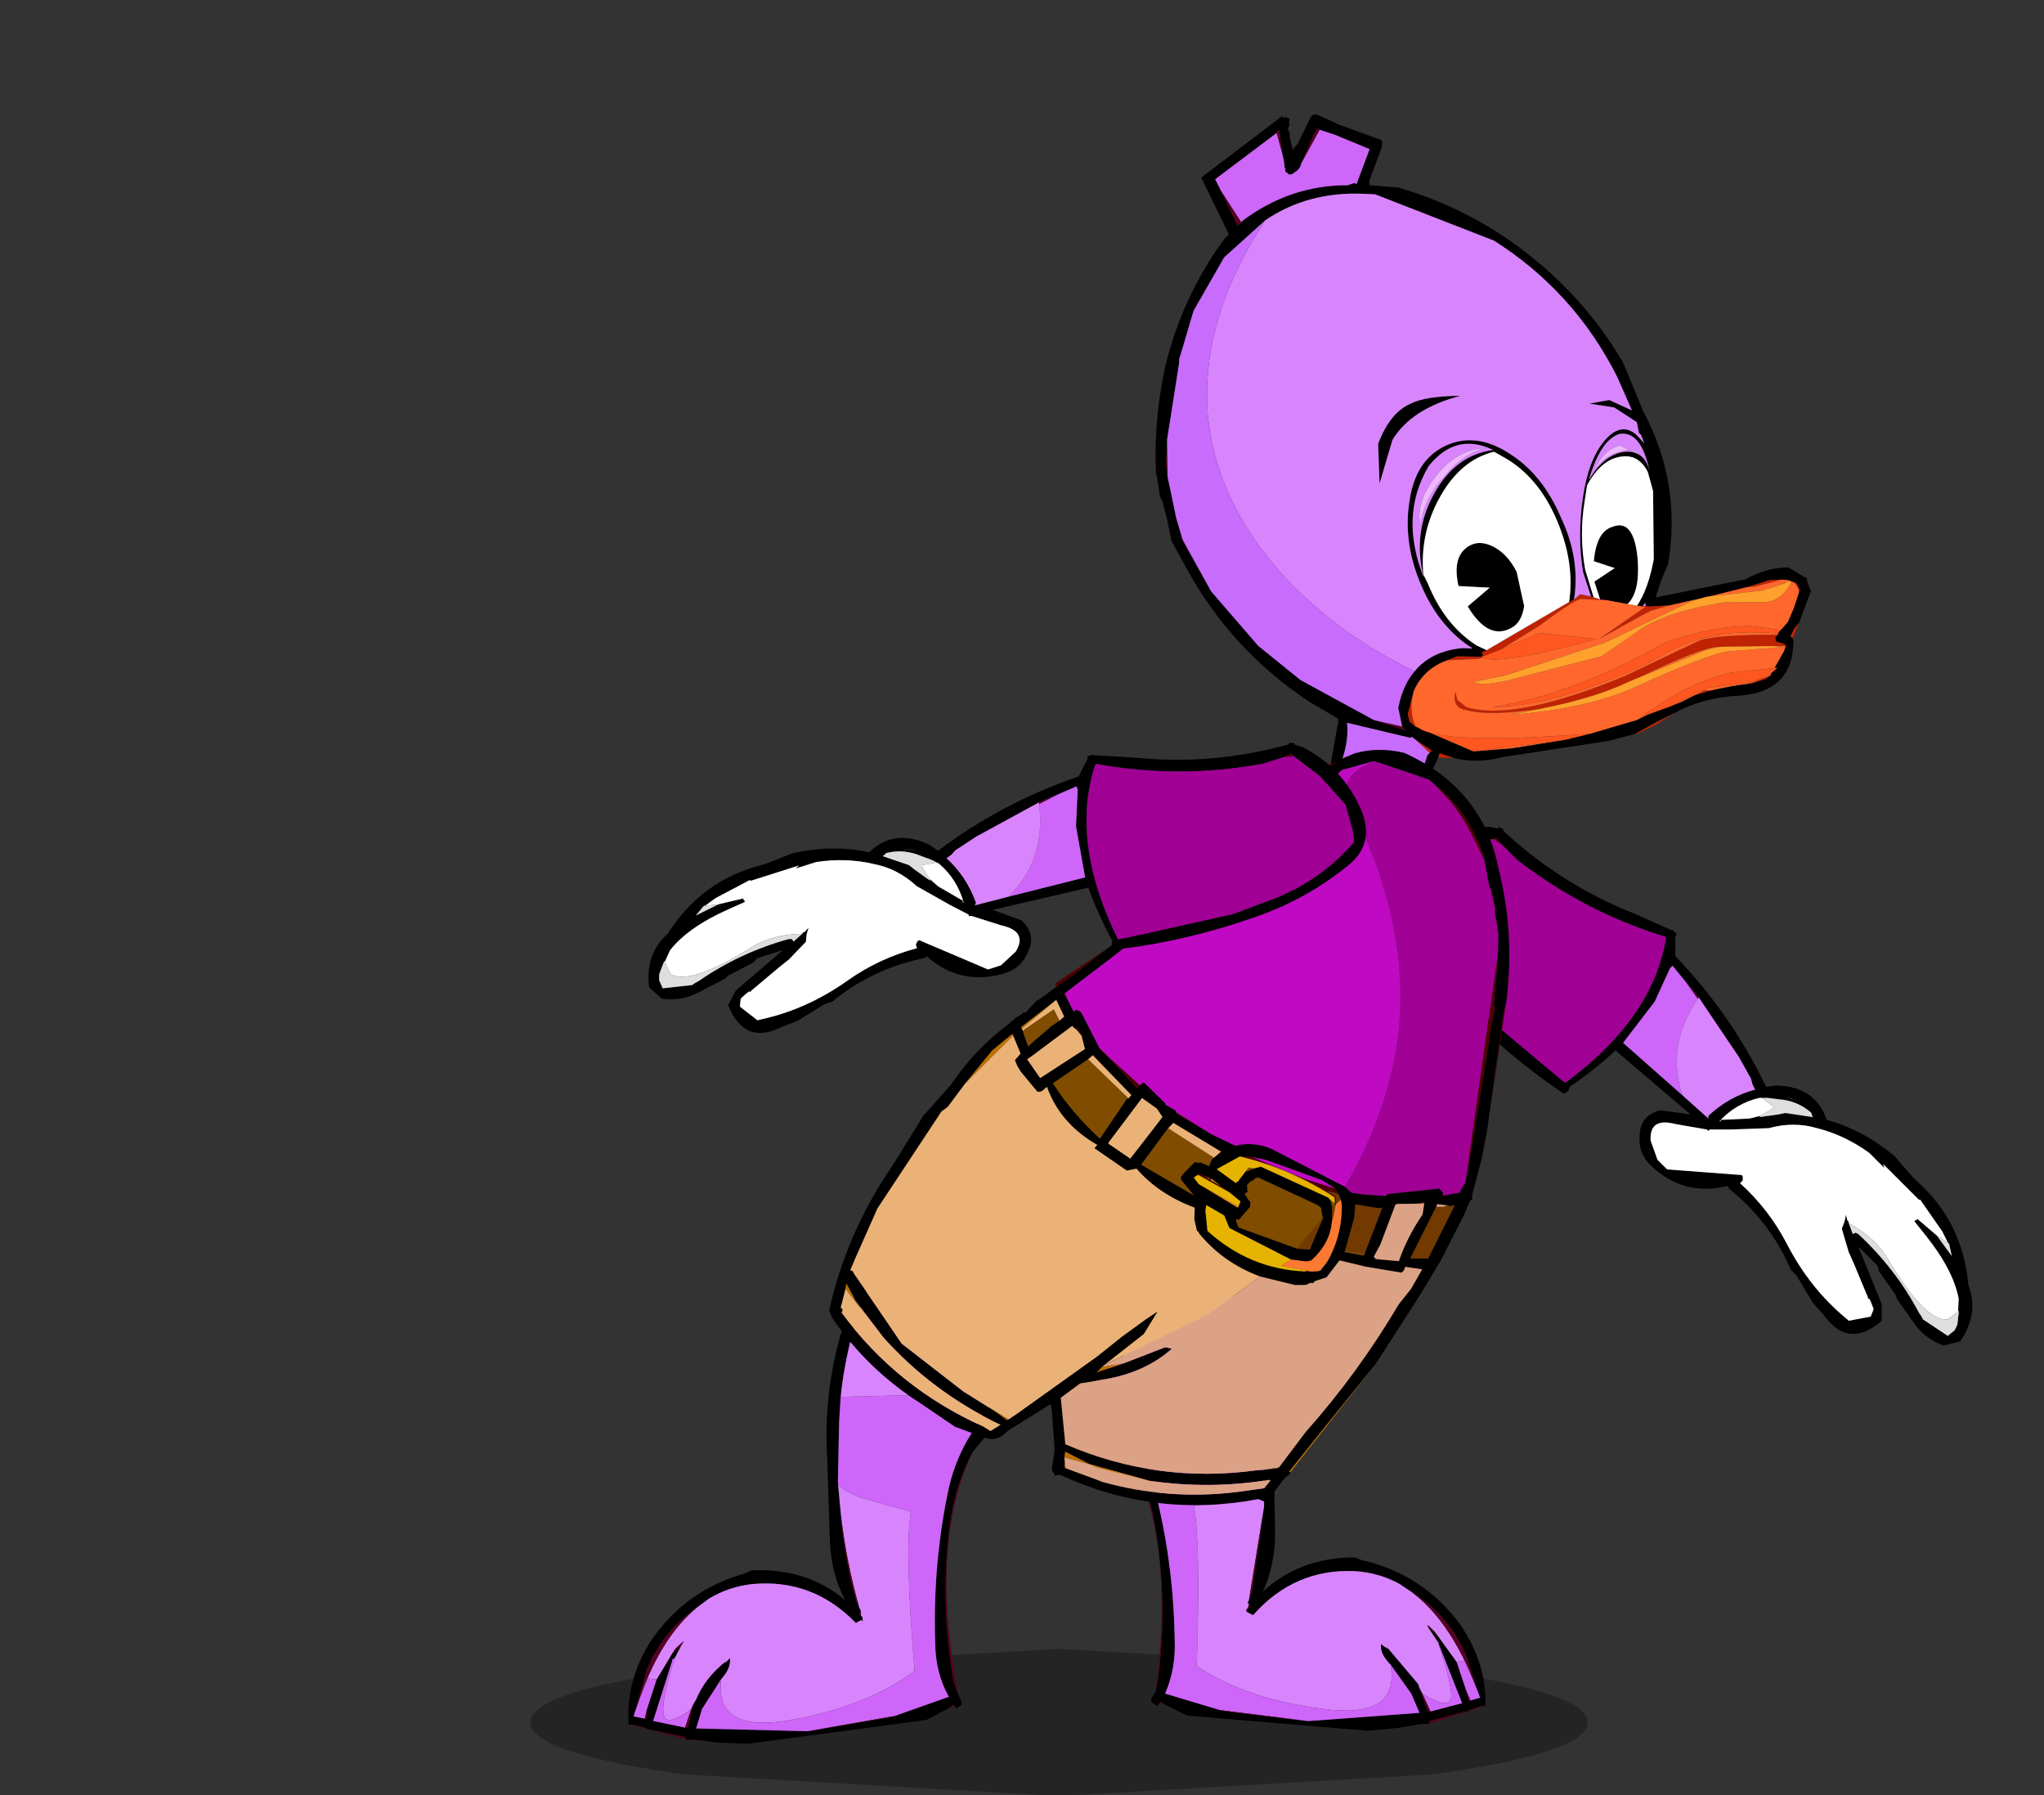 <?xml version="1.0" encoding="UTF-8" standalone="no"?>
<svg xmlns:xlink="http://www.w3.org/1999/xlink" height="65.25px" width="74.3px" xmlns="http://www.w3.org/2000/svg">
  <rect width="100%" height="100%" fill="#333333" stroke="none"/>
  <g transform="matrix(1.0, 0.0, 0.0, 1.0, 46.85, 33.4)">
    <use height="4.5" transform="matrix(0.915, 0.0, 0.0, 1.188, -27.571, 26.526)" width="42.0" xlink:href="#sprite0"/>
    <use height="23.9" transform="matrix(0.948, 0.312, -0.312, 0.948, -2.091, -30.265)" width="25.9" xlink:href="#sprite1"/>
    <use height="18.9" transform="matrix(1.0, 0.0, 0.0, 1.0, 3.7, -3.35)" width="21.15" xlink:href="#sprite2"/>
    <use height="17.25" transform="matrix(0.997, -0.049, 0.049, 0.997, -24.797, 13.087)" width="14.9" xlink:href="#sprite3"/>
    <use height="17.25" transform="matrix(1.0, 0.0, 0.0, 1.0, -7.75, 12.35)" width="14.95" xlink:href="#sprite4"/>
    <use height="29.15" transform="matrix(0.923, 0.383, -0.383, 0.923, -6.696, -10.558)" width="20.3" xlink:href="#sprite5"/>
    <use height="18.9" transform="matrix(-0.887, -0.459, -0.459, 0.887, 3.693, -4.597)" width="21.15" xlink:href="#sprite2"/>
  </g>
  <defs>
    <g id="sprite0" transform="matrix(1.0, 0.0, 0.0, 1.0, 21.0, 2.25)">
      <use height="7.5" transform="matrix(0.875, 0.0, 0.0, 0.6, -21.0, -2.25)" width="48.0" xlink:href="#shape0"/>
    </g>
    <g id="shape0" transform="matrix(1.0, 0.0, 0.0, 1.0, 24.0, 3.75)">
      <path d="M24.0 0.0 Q24.0 1.55 16.95 2.65 L0.0 3.75 -17.0 2.65 Q-24.0 1.55 -24.0 0.0 -24.0 -1.55 -17.0 -2.65 L0.0 -3.75 16.95 -2.65 Q24.0 -1.55 24.0 0.0" fill="#000000" fill-opacity="0.298" fill-rule="evenodd" stroke="none"/>
    </g>
    <g id="sprite1" transform="matrix(1.0, 0.0, 0.0, 1.0, 12.95, 11.95)">
      <use height="23.9" transform="matrix(1.0, 0.0, 0.0, 1.0, -12.95, -11.95)" width="25.9" xlink:href="#shape1"/>
    </g>
    <g id="shape1" transform="matrix(1.0, 0.0, 0.0, 1.0, 12.95, 11.95)">
      <path d="M1.85 8.9 L1.55 11.4 1.4 11.85 1.35 11.9 1.3 11.95 Q-0.15 11.95 -1.4 11.1 L-1.45 11.1 -1.5 11.15 -1.7 11.0 -2.0 8.95 -2.0 8.85 -2.05 8.75 -2.05 8.7 -2.1 8.7 -3.25 8.45 Q-6.55 7.55 -9.05 5.2 L-9.85 4.45 -10.25 3.75 -10.6 3.2 -10.75 3.05 -11.05 2.45 -11.15 2.3 Q-11.85 0.45 -12.05 -1.55 -12.25 -4.15 -11.45 -6.6 L-11.35 -6.8 -12.95 -8.45 -10.85 -11.5 -10.8 -11.45 -10.7 -11.5 -10.6 -11.5 -10.55 -11.45 -10.55 -11.35 -10.5 -11.3 -10.5 -11.2 -10.5 -11.1 -10.45 -11.05 -10.4 -11.0 -10.35 -10.85 -10.1 -10.45 -10.05 -10.6 -10.0 -10.7 -9.85 -11.8 -9.8 -11.9 -9.75 -11.9 -9.7 -11.95 -8.8 -11.85 -7.25 -11.8 -7.15 -11.8 -7.1 -11.75 -7.05 -11.55 -7.1 -10.25 -7.05 -10.1 -6.0 -10.35 Q-3.0 -10.45 -0.2 -9.3 2.0 -8.4 3.75 -6.85 L5.0 -5.4 Q7.15 -3.35 7.6 -0.4 L7.55 0.2 7.55 0.8 7.55 0.9 10.45 -0.75 Q11.05 -1.4 11.8 -1.65 L12.45 -1.5 12.55 -1.5 12.6 -1.4 12.75 -1.2 12.85 -1.1 12.8 0.15 12.7 0.4 12.65 0.75 12.65 0.7 12.75 0.75 12.8 0.8 Q13.4 2.6 11.55 3.35 10.35 3.8 9.5 4.7 L8.95 5.25 8.4 5.85 7.55 6.4 4.1 8.15 Q3.25 8.7 2.4 8.75 L1.85 8.75 1.85 8.9 M11.9 -1.2 L11.7 -1.15 11.3 -1.0 10.6 -0.5 9.4 0.25 9.3 0.3 9.15 0.4 8.15 1.0 7.9 1.1 7.4 1.3 7.3 1.3 7.25 1.2 7.2 1.35 7.0 1.4 Q7.2 0.7 7.05 -0.4 L6.25 -2.75 5.85 -3.35 Q5.35 -3.85 4.8 -3.6 4.1 -3.3 3.9 -2.2 L4.0 -1.6 Q4.2 -0.35 4.8 0.75 L5.4 1.6 5.3 1.6 4.75 0.85 Q4.15 -0.3 3.9 -1.7 3.65 -3.1 4.0 -3.95 4.35 -4.8 5.05 -4.5 L5.4 -4.3 5.2 -4.55 5.1 -4.6 4.9 -4.95 3.95 -5.2 3.05 -5.05 3.7 -5.4 4.6 -5.3 3.7 -6.3 Q1.25 -8.75 -2.1 -9.6 L-6.75 -9.85 -7.1 -9.75 Q-9.1 -9.2 -10.25 -7.7 L-11.25 -5.95 -11.65 -4.0 -11.7 -3.75 -11.65 -2.1 -11.65 -1.95 -11.6 -1.75 -11.15 1.0 -11.1 1.15 -10.9 1.9 -10.7 2.3 -10.15 3.25 -9.95 3.6 -9.5 4.25 -9.5 4.3 -7.9 5.75 -5.65 7.1 -3.8 7.8 -0.8 8.35 0.4 8.35 0.35 8.3 0.25 8.25 -0.1 7.65 Q-0.2 6.8 0.05 6.2 0.4 5.3 1.45 4.85 L1.8 4.75 Q0.4 4.4 -0.7 3.15 -1.8 1.9 -2.05 0.45 -2.35 -1.1 -1.45 -1.95 -0.55 -2.8 0.9 -2.4 2.25 -2.05 3.35 -0.8 4.5 0.4 4.75 1.9 L4.6 2.05 4.6 2.0 Q4.35 0.6 3.25 -0.65 2.15 -1.9 0.8 -2.2 L0.3 -2.3 Q-0.75 -1.65 -1.05 -0.15 -1.35 1.35 -0.75 2.75 L-0.5 3.0 Q0.55 4.25 1.9 4.6 L2.3 4.65 2.15 4.8 2.25 4.85 2.2 4.9 2.2 4.95 2.15 4.95 1.35 5.2 1.05 5.45 Q0.35 6.0 0.25 6.85 L0.3 7.75 0.45 8.0 0.7 8.1 3.0 8.3 4.3 7.75 6.05 6.85 6.85 6.35 8.3 5.35 8.6 5.05 9.3 4.5 9.65 4.2 10.0 3.85 10.5 3.5 Q11.25 3.05 11.7 2.85 L11.9 2.75 12.3 2.45 12.4 2.3 12.6 1.3 12.6 1.1 12.55 1.05 12.5 1.05 12.35 1.05 12.2 1.05 12.2 1.0 12.15 0.95 12.15 0.9 12.2 0.8 12.2 0.75 12.2 0.7 12.25 0.6 12.4 0.25 12.45 -0.3 12.45 -0.9 12.45 -1.0 12.35 -1.1 12.25 -1.2 11.9 -1.2 M6.65 1.45 L5.9 1.55 5.65 1.6 5.25 1.05 5.8 0.35 5.0 0.35 Q4.75 -0.7 5.25 -1.05 5.9 -1.6 6.5 -0.2 6.95 0.9 6.65 1.45 M-9.65 -10.1 L-9.65 -10.05 -9.65 -9.95 -9.7 -9.8 -9.85 -9.6 -9.95 -9.55 -10.05 -9.6 -10.1 -9.6 -10.15 -9.7 -10.15 -9.75 -10.2 -9.75 -10.2 -9.8 -10.3 -10.0 -10.45 -10.25 -10.8 -11.0 -10.85 -10.85 -12.45 -8.55 -12.1 -8.2 -11.15 -7.2 -11.05 -7.35 -11.05 -7.4 Q-9.8 -9.2 -7.8 -9.85 L-7.6 -10.0 -7.5 -10.0 -7.5 -10.15 -7.45 -11.35 -8.8 -11.45 -9.4 -11.45 -9.5 -11.45 -9.55 -11.2 -9.65 -10.1 M-3.35 -1.55 L-3.3 0.1 -3.8 -1.25 Q-3.75 -2.45 -3.15 -3.0 -2.7 -3.45 -1.5 -3.85 -3.05 -2.85 -3.35 -1.55 M4.85 -3.8 Q5.5 -4.05 5.9 -3.4 5.15 -4.7 4.45 -4.35 3.85 -3.95 3.9 -2.4 4.15 -3.5 4.85 -3.8 M-1.8 -1.05 Q-2.25 1.0 -0.7 2.85 -1.6 1.45 -1.3 -0.15 -1.0 -1.75 0.25 -2.35 -1.25 -2.55 -1.8 -1.05 M0.6 2.75 Q0.0 1.75 0.55 1.2 0.85 0.9 1.4 1.0 1.95 1.1 2.45 1.6 L3.1 2.7 Q3.2 3.3 2.9 3.6 2.25 4.3 1.15 3.35 L1.7 2.45 0.6 2.75 M1.5 8.85 L1.55 8.75 0.85 8.55 0.7 8.5 0.65 8.55 -1.7 8.75 Q-1.45 9.3 -1.45 10.05 L-1.35 10.7 Q-0.25 11.55 1.1 11.5 L1.2 11.05 1.45 9.25 1.45 8.95 1.5 8.85" fill="#000000" fill-rule="evenodd" stroke="none"/>
      <path d="M12.8 0.15 L12.75 0.75 12.65 0.7 12.65 0.75 12.7 0.4 12.8 0.15 M9.5 4.7 L9.05 5.25 8.5 5.8 8.4 5.85 8.95 5.25 9.5 4.7 M2.4 8.75 L1.9 8.9 1.85 8.9 1.85 8.75 2.4 8.75 M11.7 -1.15 L11.4 -0.95 10.85 -0.6 10.6 -0.5 11.3 -1.0 11.7 -1.15 M8.15 1.0 L7.55 1.4 7.35 1.6 6.05 3.0 7.3 1.35 6.95 1.4 7.0 1.4 7.2 1.35 7.3 1.3 7.4 1.3 7.9 1.1 8.15 1.0 M5.9 1.55 L5.0 1.8 Q4.8 1.85 3.85 3.2 L2.8 4.45 2.2 4.95 2.2 4.9 2.25 4.85 2.15 4.8 2.3 4.65 4.6 2.05 4.75 1.9 4.9 1.65 5.3 1.6 5.4 1.6 5.65 1.6 5.9 1.55 M2.25 4.95 L2.1 5.05 1.05 5.45 1.35 5.2 2.15 4.95 2.2 4.95 2.25 4.95 M0.25 6.85 Q0.25 7.55 0.7 8.1 L0.45 8.0 0.3 7.75 0.25 6.85 M9.65 4.2 L10.3 3.55 10.5 3.5 10.0 3.85 9.65 4.2 M11.7 2.85 L11.85 2.75 12.4 2.3 12.3 2.45 11.9 2.75 11.7 2.85 M12.6 1.1 L12.15 1.25 10.4 1.85 10.15 1.95 Q9.5 2.3 7.95 3.8 L7.55 4.15 Q6.65 5.0 5.2 5.85 L4.95 6.0 Q3.2 6.9 2.3 6.95 1.75 7.05 1.7 6.45 L1.85 6.7 2.25 6.85 Q4.1 6.8 7.4 3.95 L9.55 1.9 Q10.05 1.5 12.2 0.8 L12.15 0.9 12.15 0.95 12.2 1.0 12.2 1.05 12.35 1.05 12.5 1.05 12.55 1.05 12.6 1.1 M12.45 -0.9 Q12.3 -1.25 11.9 -1.2 L12.25 -1.2 12.35 -1.1 12.45 -1.0 12.45 -0.9 M0.85 8.55 L1.55 8.75 1.5 8.85 0.85 8.55" fill="#c02204" fill-rule="evenodd" stroke="none"/>
      <path d="M11.7 -1.15 L11.9 -1.2 Q12.3 -1.25 12.45 -0.9 L12.45 -0.3 12.4 0.25 12.25 0.6 11.2 0.8 Q9.9 1.2 8.4 2.35 5.75 5.25 3.15 6.55 5.35 5.8 8.1 3.2 9.0 2.1 9.95 1.6 10.75 1.1 12.2 0.75 L12.2 0.8 Q10.05 1.5 9.55 1.9 L7.4 3.95 Q4.1 6.8 2.25 6.85 L1.85 6.7 1.7 6.45 Q1.75 7.05 2.3 6.95 3.2 6.9 4.95 6.0 L5.2 5.85 3.9 6.6 Q6.5 5.5 7.9 4.2 9.9 2.35 10.65 1.95 L12.55 1.15 12.15 1.25 12.6 1.1 12.6 1.3 12.4 2.3 11.85 2.75 11.7 2.85 Q11.25 3.05 10.5 3.5 L10.3 3.55 9.65 4.2 9.3 4.5 10.35 3.45 11.6 2.85 Q12.3 2.5 12.55 1.95 L11.0 2.65 Q9.65 3.45 8.3 5.35 L6.85 6.35 Q1.1 8.75 0.6 7.95 L0.7 8.1 Q0.25 7.55 0.25 6.85 0.35 6.0 1.05 5.45 L2.1 5.05 2.25 4.95 Q2.9 5.05 6.0 3.0 L3.95 3.45 2.8 4.45 3.85 3.2 Q4.8 1.85 5.0 1.8 L5.9 1.55 6.65 1.45 6.95 1.4 7.3 1.35 6.05 3.0 7.35 1.6 7.55 1.4 8.15 1.0 9.15 0.4 8.8 0.65 6.3 3.05 3.25 5.3 2.2 5.9 2.3 5.9 Q2.75 5.9 3.85 5.15 L6.35 3.55 7.3 2.3 Q7.95 1.35 9.95 0.3 L11.3 -0.15 Q11.9 -0.35 12.05 -1.05 12.1 -1.35 11.85 -1.05 L11.15 -0.55 9.4 0.25 10.6 -0.5 10.85 -0.6 11.4 -0.95 11.7 -1.15 M10.4 1.85 Q9.95 2.05 9.6 2.4 L7.95 3.8 Q9.5 2.3 10.15 1.95 L10.4 1.85 M3.0 8.3 L4.8 7.45 6.05 6.85 4.3 7.75 3.0 8.3" fill="#ff672d" fill-rule="evenodd" stroke="none"/>
      <path d="M9.4 0.25 L11.15 -0.55 11.85 -1.05 Q12.1 -1.35 12.05 -1.05 11.9 -0.35 11.3 -0.15 L9.95 0.3 Q7.95 1.35 7.3 2.3 L6.35 3.55 3.85 5.15 Q2.75 5.9 2.3 5.9 L2.2 5.9 3.25 5.3 6.3 3.05 8.8 0.65 9.15 0.4 9.3 0.3 9.4 0.25 M12.15 1.25 L12.55 1.15 10.65 1.95 Q9.9 2.35 7.9 4.2 6.5 5.5 3.9 6.6 L5.2 5.85 Q6.65 5.0 7.55 4.15 L7.95 3.8 9.6 2.4 Q9.95 2.05 10.4 1.85 L12.15 1.25" fill="#ffa12c" fill-rule="evenodd" stroke="none"/>
      <path d="M2.8 4.45 L3.95 3.45 6.0 3.0 Q2.9 5.05 2.25 4.95 L2.2 4.95 2.8 4.45 M0.7 8.1 L0.6 7.95 Q1.1 8.75 6.85 6.35 L6.05 6.85 4.8 7.45 3.0 8.3 0.7 8.1 M8.3 5.35 Q9.65 3.45 11.0 2.65 L12.55 1.95 Q12.3 2.5 11.6 2.85 L10.35 3.45 9.3 4.5 8.6 5.05 8.3 5.35 M12.2 0.75 Q10.75 1.1 9.95 1.6 9.0 2.1 8.1 3.2 5.35 5.8 3.15 6.55 5.75 5.25 8.4 2.35 9.9 1.2 11.2 0.8 L12.25 0.6 12.2 0.7 12.2 0.75" fill="#fe571f" fill-rule="evenodd" stroke="none"/>
      <path d="M-10.45 -10.25 L-10.3 -10.0 -10.2 -9.8 -10.2 -9.75 -10.15 -9.75 -10.15 -9.7 -10.1 -9.6 -10.05 -9.6 -9.95 -9.55 -9.85 -9.6 -9.7 -9.8 -9.65 -9.95 -9.65 -10.05 -9.65 -10.1 -9.4 -11.45 -8.8 -11.45 -7.45 -11.35 -7.5 -10.15 -7.5 -10.0 -7.6 -10.0 -7.8 -9.85 Q-9.8 -9.2 -11.05 -7.4 L-11.05 -7.35 -12.1 -8.2 -12.45 -8.55 -10.85 -10.85 -10.45 -10.25" fill="#ce66f9" fill-rule="evenodd" stroke="none"/>
      <path d="M-10.45 -10.25 L-10.85 -10.85 -10.8 -11.0 -10.45 -10.25 M-12.1 -8.2 L-11.05 -7.35 -11.15 -7.2 -12.1 -8.2 M-9.4 -11.45 L-9.65 -10.1 -9.55 -11.2 -9.5 -11.45 -9.4 -11.45 M-11.1 1.15 L-10.7 2.3 -10.9 1.9 -11.1 1.15 M-9.5 4.25 L-9.35 4.4 -7.9 5.75 -9.5 4.3 -9.5 4.25 M-0.8 8.35 L0.25 8.25 0.35 8.3 0.4 8.35 -0.8 8.35" fill="#550022" fill-rule="evenodd" stroke="none"/>
      <path d="M-10.25 -7.7 Q-9.1 -9.2 -7.1 -9.75 L-6.75 -9.85 -2.1 -9.6 Q1.25 -8.75 3.7 -6.3 L4.6 -5.3 3.7 -5.4 3.05 -5.05 3.95 -5.2 4.9 -4.95 5.1 -4.6 5.2 -4.55 5.4 -4.3 5.05 -4.5 Q4.35 -4.8 4.0 -3.95 3.65 -3.1 3.9 -1.7 4.15 -0.3 4.75 0.85 L5.3 1.6 4.9 1.65 4.75 1.9 Q4.5 0.4 3.35 -0.8 2.25 -2.05 0.9 -2.4 -0.55 -2.8 -1.45 -1.95 -2.35 -1.1 -2.05 0.45 -1.8 1.9 -0.7 3.15 0.4 4.4 1.8 4.75 L1.45 4.85 Q0.4 5.3 0.05 6.2 -3.0 5.8 -5.55 4.4 -8.65 2.65 -9.95 -0.15 -11.4 -3.4 -10.25 -7.7 M7.2 1.35 L7.25 1.2 7.3 1.3 7.2 1.35 M-3.35 -1.55 Q-3.05 -2.85 -1.5 -3.85 -2.7 -3.45 -3.15 -3.0 -3.75 -2.45 -3.8 -1.25 L-3.3 0.1 -3.35 -1.55 M4.6 -3.95 Q4.05 -3.65 3.95 -2.65 4.1 -3.35 4.55 -3.65 5.0 -4.05 5.4 -3.85 L4.6 -3.95 M4.85 -3.8 Q4.15 -3.5 3.9 -2.4 3.85 -3.95 4.45 -4.35 5.15 -4.7 5.9 -3.4 5.5 -4.05 4.85 -3.8 M-1.15 -0.85 Q-0.75 -1.9 0.0 -2.35 -1.05 -1.95 -1.45 -0.75 -1.85 0.35 -1.4 1.1 -1.6 0.15 -1.15 -0.85 M-1.8 -1.05 Q-1.25 -2.55 0.25 -2.35 -1.0 -1.75 -1.3 -0.15 -1.6 1.45 -0.7 2.85 -2.25 1.0 -1.8 -1.05" fill="#d885fd" fill-rule="evenodd" stroke="none"/>
      <path d="M-10.25 -7.7 Q-11.4 -3.4 -9.95 -0.15 -8.65 2.65 -5.55 4.4 -3.0 5.8 0.05 6.2 -0.2 6.8 -0.1 7.65 L0.25 8.25 -0.8 8.35 -3.8 7.8 -5.65 7.1 -7.9 5.75 -9.35 4.4 -9.5 4.25 -9.95 3.6 -10.15 3.25 -10.7 2.3 -11.1 1.15 -11.15 1.0 -11.6 -1.75 -11.65 -1.95 -11.65 -2.1 -11.7 -3.75 -11.65 -4.0 -11.25 -5.95 -10.25 -7.7 M0.85 8.55 L1.5 8.85 1.45 8.95 1.45 9.25 1.2 11.05 1.1 11.5 Q-0.25 11.55 -1.35 10.7 L-1.45 10.05 Q-1.45 9.3 -1.7 8.75 L0.65 8.55 0.7 8.5 0.85 8.55" fill="#c76cfd" fill-rule="evenodd" stroke="none"/>
      <path d="M4.6 -3.95 L5.4 -3.85 Q5.0 -4.05 4.55 -3.65 4.1 -3.35 3.95 -2.65 4.05 -3.65 4.6 -3.95 M-1.15 -0.85 Q-1.6 0.15 -1.4 1.1 -1.85 0.35 -1.45 -0.75 -1.05 -1.95 0.0 -2.35 -0.75 -1.9 -1.15 -0.85" fill="#eeb7ff" fill-rule="evenodd" stroke="none"/>
      <path d="M6.95 1.4 L6.65 1.45 Q6.95 0.9 6.5 -0.2 5.9 -1.6 5.25 -1.05 4.75 -0.7 5.0 0.35 L5.8 0.35 5.25 1.05 5.65 1.6 5.4 1.6 4.8 0.75 Q4.2 -0.35 4.0 -1.6 L3.9 -2.2 Q4.1 -3.3 4.8 -3.6 5.35 -3.85 5.85 -3.35 L6.25 -2.75 7.05 -0.4 Q7.2 0.7 7.0 1.4 L6.95 1.4 M2.3 4.65 L1.9 4.6 Q0.55 4.25 -0.5 3.0 L-0.75 2.75 Q-1.35 1.35 -1.05 -0.15 -0.75 -1.65 0.3 -2.3 L0.8 -2.2 Q2.15 -1.9 3.25 -0.65 4.35 0.6 4.6 2.0 L4.6 2.05 2.3 4.65 M0.6 2.75 L1.7 2.45 1.15 3.35 Q2.25 4.3 2.9 3.6 3.2 3.3 3.1 2.7 L2.45 1.6 Q1.95 1.1 1.4 1.0 0.85 0.9 0.55 1.2 0.0 1.75 0.6 2.75" fill="#ffffff" fill-rule="evenodd" stroke="none"/>
    </g>
    <g id="sprite2" transform="matrix(1.0, 0.0, 0.0, 1.0, 10.55, 9.45)">
      <use height="18.9" transform="matrix(1.0, 0.0, 0.0, 1.0, -10.55, -9.45)" width="21.15" xlink:href="#shape2"/>
    </g>
    <g id="shape2" transform="matrix(1.0, 0.0, 0.0, 1.0, 10.55, 9.45)">
      <path d="M-6.7 -9.4 L-6.65 -9.4 -6.6 -9.45 -6.55 -9.4 -6.5 -9.4 -6.45 -9.35 -6.45 -9.3 Q-4.35 -7.35 -1.7 -6.3 L-0.35 -5.7 -0.3 -5.7 -0.25 -5.65 -0.15 -5.55 -0.2 -5.45 -0.2 -4.75 -0.15 -4.7 Q1.85 -2.6 3.1 0.0 L3.5 -0.05 Q4.9 0.0 5.3 1.2 6.6 1.55 7.75 2.5 L8.45 3.3 8.55 3.4 Q10.25 4.9 10.45 7.2 10.85 8.25 10.15 9.25 L9.55 9.4 Q8.85 9.15 8.45 8.55 L7.85 7.7 7.8 7.55 7.2 6.7 7.15 6.5 6.45 5.8 7.3 7.9 7.3 8.5 Q6.1 9.55 5.2 8.3 L4.8 7.85 4.2 6.85 4.0 6.65 Q3.25 4.9 1.75 3.7 L1.7 3.6 Q0.1 4.0 -1.1 2.85 -1.55 2.4 -1.5 1.8 -1.5 1.05 -0.75 0.85 L0.35 1.0 -2.35 -1.3 -2.35 -1.35 Q-3.15 -0.6 -4.05 0.0 L-4.05 0.05 -4.1 0.15 -4.25 0.25 -4.4 0.15 Q-6.45 -1.25 -8.2 -3.1 -9.65 -4.6 -10.45 -6.5 -10.85 -7.55 -9.95 -8.35 -8.65 -9.45 -6.95 -9.45 L-6.7 -9.4 M-6.85 -9.0 L-8.0 -8.8 -9.3 -8.3 -10.0 -7.55 -10.2 -7.25 Q-9.75 -5.35 -8.4 -3.9 L-7.5 -2.9 -4.4 -0.3 -4.2 -0.15 Q-1.75 -1.95 -0.9 -4.1 -0.65 -4.75 -0.55 -5.35 L-0.55 -5.45 Q-3.5 -6.35 -5.95 -8.25 L-6.5 -8.8 -6.7 -9.05 -6.85 -9.0 M-0.2 -5.55 L-0.2 -5.45 -0.2 -5.55 M0.15 -3.85 L-0.3 -4.4 -0.4 -4.3 -0.95 -3.1 -2.1 -1.6 0.05 0.3 1.0 1.15 1.0 1.05 Q1.75 0.35 2.7 0.1 L2.6 -0.1 2.55 -0.3 2.1 -1.1 0.15 -3.85 M9.75 5.7 L9.7 5.65 9.5 5.25 8.7 4.1 8.65 4.1 7.35 2.8 7.4 2.95 6.85 2.4 Q5.95 1.75 4.95 1.5 4.1 1.25 3.2 1.5 L1.8 1.55 1.7 1.55 1.25 1.55 1.05 1.55 1.0 1.6 0.95 1.55 -0.2 1.35 Q-1.15 1.1 -1.1 1.95 L-0.85 2.65 -0.8 2.7 -0.5 3.0 2.15 3.2 2.2 3.2 2.25 3.25 2.25 3.3 2.25 3.4 2.2 3.45 2.15 3.5 Q3.2 4.45 3.85 5.7 4.7 7.35 6.05 8.45 L6.1 8.5 6.9 8.35 7.0 8.1 7.0 8.05 6.9 7.8 6.85 7.7 6.8 7.7 6.8 7.65 6.3 6.45 6.1 6.0 5.85 5.15 5.95 4.9 6.0 4.65 6.05 4.85 6.1 4.9 6.1 4.95 6.25 5.35 6.35 5.3 6.45 5.35 Q7.8 6.6 8.65 8.2 L8.75 8.35 8.8 8.45 9.7 9.05 9.95 8.85 10.05 8.65 10.1 7.7 Q9.9 6.65 8.9 5.4 L8.5 4.9 8.5 4.85 8.55 4.85 8.6 4.8 9.3 5.4 9.85 6.15 9.75 5.7 M2.95 0.4 L2.85 0.4 Q2.0 0.6 1.4 1.25 L1.45 1.25 1.45 1.2 2.5 1.15 2.9 1.05 2.85 1.1 3.55 1.0 3.8 0.95 4.8 1.1 4.75 1.0 4.75 0.95 Q4.25 0.5 3.55 0.45 L3.15 0.4 2.95 0.4 M4.0 0.4 L4.3 0.55 3.8 0.35 4.0 0.4" fill="#000000" fill-rule="evenodd" stroke="none"/>
      <path d="M-6.5 -8.8 L-6.8 -9.0 -6.85 -9.0 -6.7 -9.05 -6.5 -8.8" fill="#4d0000" fill-rule="evenodd" stroke="none"/>
      <path d="M-6.5 -8.8 L-5.95 -8.25 Q-3.5 -6.35 -0.55 -5.45 L-0.55 -5.35 Q-0.65 -4.75 -0.9 -4.1 -1.75 -1.95 -4.2 -0.15 L-4.4 -0.3 -7.5 -2.9 -8.4 -3.9 Q-9.75 -5.35 -10.2 -7.25 L-10.0 -7.55 -9.3 -8.3 -8.0 -8.8 -6.85 -9.0 -6.8 -9.0 -6.5 -8.8" fill="#a10095" fill-rule="evenodd" stroke="none"/>
      <path d="M0.15 -3.85 L0.65 -3.25 Q-0.55 -1.55 0.05 0.3 L-2.1 -1.6 -0.95 -3.1 -0.4 -4.3 -0.3 -4.4 0.15 -3.85" fill="#ce66f9" fill-rule="evenodd" stroke="none"/>
      <path d="M0.65 -3.25 L0.15 -3.85 2.1 -1.1 0.65 -3.25" fill="#550022" fill-rule="evenodd" stroke="none"/>
      <path d="M6.1 4.95 L6.1 4.9 6.05 4.85 6.0 4.65 5.95 4.9 5.85 5.15 6.1 6.0 6.3 6.45 6.8 7.65 6.8 7.7 6.85 7.7 6.9 7.8 7.0 8.05 7.0 8.1 6.9 8.35 6.1 8.5 6.05 8.45 Q4.7 7.35 3.85 5.7 3.2 4.45 2.15 3.5 L2.2 3.45 2.25 3.4 2.25 3.3 2.25 3.25 2.2 3.2 2.15 3.2 -0.5 3.0 -0.8 2.7 -0.85 2.65 -1.1 1.95 Q-1.15 1.1 -0.2 1.35 L0.95 1.55 1.0 1.6 1.05 1.55 1.25 1.55 1.7 1.55 1.8 1.55 3.2 1.5 Q4.1 1.25 4.95 1.5 5.95 1.75 6.85 2.4 L7.4 2.95 7.35 2.8 8.65 4.1 8.7 4.1 9.5 5.25 9.7 5.65 9.75 5.7 9.3 5.4 8.6 4.8 8.55 4.85 8.5 4.85 8.5 4.9 8.9 5.4 Q9.9 6.65 10.1 7.7 L10.05 8.65 10.1 8.15 9.7 8.45 Q8.9 8.55 7.55 6.3 7.1 5.5 6.1 4.95 M2.9 1.05 L2.5 1.15 1.45 1.2 1.45 1.25 1.4 1.25 Q2.0 0.6 2.85 0.4 L2.95 0.4 3.4 0.75 2.9 1.05" fill="#ffffff" fill-rule="evenodd" stroke="none"/>
      <path d="M0.05 0.3 Q-0.55 -1.55 0.65 -3.25 L2.1 -1.1 2.55 -0.3 2.6 -0.1 2.7 0.1 Q1.75 0.35 1.0 1.05 L1.0 1.15 0.05 0.3" fill="#d885fd" fill-rule="evenodd" stroke="none"/>
      <path d="M6.1 4.95 Q7.1 5.5 7.55 6.3 8.9 8.55 9.7 8.45 L10.1 8.15 10.05 8.65 9.95 8.85 9.7 9.05 8.8 8.45 8.75 8.35 8.65 8.2 Q7.8 6.6 6.45 5.35 L6.35 5.3 6.25 5.35 6.1 4.95 M9.3 5.4 L9.75 5.7 9.85 6.15 9.3 5.4 M2.9 1.05 L3.4 0.75 2.95 0.4 3.15 0.4 3.55 0.45 Q4.25 0.5 4.75 0.95 L4.75 1.0 4.8 1.1 3.8 0.95 3.55 1.0 2.85 1.1 2.9 1.05" fill="#dedede" fill-rule="evenodd" stroke="none"/>
    </g>
    <g id="sprite3" transform="matrix(1.0, 0.0, 0.0, 1.0, 7.45, 8.6)">
      <use height="17.25" transform="matrix(1.0, 0.0, 0.0, 1.0, -7.45, -8.6)" width="14.9" xlink:href="#shape3"/>
    </g>
    <g id="shape3" transform="matrix(1.0, 0.0, 0.0, 1.0, 7.45, 8.6)">
      <path d="M-7.45 7.55 Q-7.45 6.0 -6.5 4.65 -5.15 2.85 -2.95 2.35 L-2.7 2.25 Q-0.7 2.25 0.65 3.5 0.2 2.55 0.2 1.35 L0.25 -1.6 Q0.2 -4.7 1.5 -7.5 L1.55 -7.75 2.0 -8.45 2.1 -8.55 2.15 -8.6 2.2 -8.6 2.25 -8.55 2.3 -8.5 4.6 -6.45 4.65 -6.4 Q6.2 -5.4 7.35 -3.95 L7.4 -3.85 7.45 -3.75 7.4 -3.7 7.35 -3.65 5.55 -1.65 Q4.8 -0.4 4.55 1.2 4.1 3.9 4.45 6.65 L4.6 7.15 4.7 7.4 4.7 7.5 4.65 7.55 4.55 7.6 4.5 7.65 4.45 7.55 4.4 7.5 4.25 7.6 3.4 8.0 -3.15 8.55 -4.25 8.45 -5.1 8.3 -5.2 8.3 -5.35 8.3 -5.4 8.25 -5.4 8.2 -6.7 7.85 -6.8 7.85 -6.8 7.8 -7.3 7.65 -7.35 7.65 -7.45 7.65 -7.45 7.6 -7.45 7.55 M2.25 7.8 L4.25 7.2 Q3.8 6.3 3.85 5.2 3.9 2.25 4.65 -0.5 4.95 -1.5 5.55 -2.35 L6.2 -3.25 6.8 -3.75 7.0 -3.85 6.35 -4.5 5.35 -5.45 4.7 -5.95 4.65 -6.0 Q3.3 -7.0 2.2 -8.2 1.2 -6.15 0.85 -3.9 L0.75 -3.0 0.6 -0.85 0.6 -0.75 0.6 -0.7 0.65 0.4 Q0.7 2.0 1.05 3.55 L1.15 3.8 1.2 3.9 1.2 3.95 1.15 4.05 1.2 4.1 1.25 4.15 1.25 4.2 1.25 4.25 1.2 4.25 1.1 4.3 1.0 4.35 Q-0.5 2.65 -2.7 2.75 -3.55 2.8 -4.3 3.2 L-4.75 3.5 Q-6.05 4.3 -6.7 5.7 L-7.2 7.2 -7.25 7.35 -6.85 7.45 -6.8 7.5 -6.75 7.1 -6.35 6.05 -5.75 5.15 -5.35 4.8 -5.3 4.7 -5.65 5.3 -5.75 5.35 -5.75 5.4 -6.55 7.55 -5.4 7.85 -5.3 7.85 -5.05 7.0 -4.95 6.85 Q-4.6 6.1 -3.85 5.55 L-3.8 5.55 -3.65 5.4 Q-3.6 5.75 -4.0 6.15 L-4.75 7.2 -5.0 7.9 -0.95 8.2 2.0 7.85 2.25 7.8" fill="#000000" fill-rule="evenodd" stroke="none"/>
      <path d="M-4.0 6.15 Q-3.6 5.75 -3.65 5.4 L-3.8 5.55 -3.8 5.5 -3.85 5.55 Q-4.6 6.1 -4.95 6.85 L-5.05 7.0 -5.15 7.2 Q-6.1 7.8 -6.15 7.35 -6.25 6.9 -5.65 5.3 L-5.3 4.7 -5.35 4.8 -5.3 4.7 -5.6 4.95 -5.75 5.15 -6.35 6.05 -6.65 6.0 -7.0 6.7 Q-6.1 4.5 -4.75 3.5 L-4.3 3.2 Q-3.55 2.8 -2.7 2.75 -0.5 2.65 1.0 4.35 L1.1 4.3 1.2 4.25 1.25 4.3 1.25 4.25 1.25 4.2 1.25 4.15 1.2 4.1 1.2 3.95 1.2 3.9 1.15 3.8 Q0.75 2.05 0.65 0.4 L0.6 -0.7 0.6 -0.75 Q0.65 -0.55 1.4 -0.2 L3.2 0.4 Q2.9 1.75 3.05 6.2 1.25 7.4 -1.45 7.75 -4.35 8.15 -4.0 6.15 M0.85 -3.9 Q1.2 -6.15 2.2 -8.2 3.3 -7.0 4.65 -6.0 L4.7 -5.95 5.35 -5.45 6.35 -4.5 7.0 -3.85 6.8 -3.75 0.85 -3.9" fill="#d885fd" fill-rule="evenodd" stroke="none"/>
      <path d="M6.8 -3.75 L6.2 -3.25 5.55 -2.35 Q4.95 -1.5 4.65 -0.5 3.9 2.25 3.85 5.2 3.8 6.3 4.25 7.2 L2.25 7.8 -0.95 8.2 -5.0 7.9 -4.75 7.2 -4.0 6.15 Q-4.35 8.15 -1.45 7.75 1.25 7.4 3.05 6.2 2.9 1.75 3.2 0.4 L1.4 -0.2 Q0.65 -0.55 0.6 -0.75 L0.6 -0.85 0.75 -3.0 0.85 -3.9 6.8 -3.75 M-3.8 5.55 L-3.85 5.55 -3.8 5.5 -3.8 5.55 M-5.4 7.85 L-6.55 7.55 -5.75 5.4 -5.75 5.35 -5.65 5.3 Q-6.25 6.9 -6.15 7.35 -6.1 7.8 -5.15 7.2 L-5.4 7.85 M-6.35 6.05 L-6.75 7.1 -6.85 7.45 -7.25 7.35 -7.2 7.2 -7.0 6.7 -6.65 6.0 -6.35 6.05" fill="#ce66f9" fill-rule="evenodd" stroke="none"/>
      <path d="M5.55 -1.65 Q3.8 1.6 4.6 7.15 L4.45 6.65 Q4.1 3.9 4.55 1.2 4.8 -0.4 5.55 -1.65 M4.45 7.55 L4.25 7.6 4.4 7.5 4.45 7.55 M-4.25 8.45 L-5.2 8.3 -5.1 8.3 -4.25 8.45 M-5.35 8.3 L-7.35 7.65 -7.3 7.65 -6.8 7.8 -6.8 7.85 -6.7 7.85 -5.4 8.2 -5.4 8.25 -5.35 8.3 M-7.45 7.6 L-7.45 7.55 -7.45 7.6 M2.25 7.8 L2.0 7.85 -0.95 8.2 2.25 7.8 M-5.05 7.0 L-5.3 7.85 -5.4 7.85 -5.15 7.2 -5.05 7.0 M-5.35 4.8 L-5.75 5.15 -5.6 4.95 -5.3 4.7 -5.35 4.8 M-6.75 7.1 L-6.8 7.5 -6.85 7.45 -6.75 7.1 M-7.2 7.2 L-6.7 5.7 Q-6.05 4.3 -4.75 3.5 -6.1 4.5 -7.0 6.7 L-7.2 7.2 M1.2 4.25 L1.25 4.25 1.25 4.3 1.2 4.25 M1.2 4.1 L1.15 4.05 1.2 3.95 1.2 4.1 M1.15 3.8 L1.05 3.55 Q0.7 2.0 0.65 0.4 0.75 2.05 1.15 3.8" fill="#550022" fill-rule="evenodd" stroke="none"/>
    </g>
    <g id="sprite4" transform="matrix(1.0, 0.0, 0.0, 1.0, 7.45, 8.6)">
      <use height="17.25" transform="matrix(1.0, 0.0, 0.0, 1.0, -7.45, -8.6)" width="14.95" xlink:href="#shape4"/>
    </g>
    <g id="shape4" transform="matrix(1.0, 0.0, 0.0, 1.0, 7.45, 8.6)">
      <path d="M-5.55 -1.65 Q-6.25 -2.8 -7.3 -3.65 L-7.35 -3.65 -7.4 -3.7 -7.45 -3.75 -7.4 -3.85 -7.3 -3.95 -4.65 -6.4 -4.6 -6.45 -2.3 -8.5 -2.25 -8.55 -2.2 -8.6 -2.15 -8.6 -2.1 -8.55 -2.0 -8.45 -1.55 -7.75 -1.5 -7.5 Q-0.2 -4.7 -0.25 -1.6 L-0.2 1.35 Q-0.2 2.55 -0.65 3.5 0.7 2.25 2.7 2.25 L2.95 2.35 Q5.15 2.85 6.5 4.65 7.45 6.0 7.45 7.55 L7.45 7.6 7.45 7.65 7.4 7.65 7.3 7.65 6.85 7.8 6.8 7.85 6.7 7.85 5.4 8.2 5.4 8.25 5.4 8.3 5.2 8.3 5.15 8.3 4.25 8.45 3.15 8.55 -3.4 8.0 -4.2 7.6 -4.35 7.5 -4.4 7.55 -4.5 7.65 -4.55 7.6 -4.65 7.55 -4.7 7.5 -4.7 7.4 -4.55 7.15 -4.45 6.65 Q-4.1 3.9 -4.55 1.2 -4.8 -0.4 -5.55 -1.65 M-0.85 -3.9 Q-1.2 -6.15 -2.15 -8.2 L-4.65 -6.0 -4.7 -5.95 -5.3 -5.45 -6.35 -4.5 -7.0 -3.85 -6.75 -3.75 -6.2 -3.25 -5.55 -2.35 Q-4.95 -1.5 -4.65 -0.5 -3.9 2.25 -3.85 5.2 -3.8 6.3 -4.2 7.2 L-2.2 7.8 -2.0 7.85 1.0 8.2 5.05 7.9 4.75 7.2 4.0 6.15 Q3.6 5.75 3.65 5.4 L3.85 5.55 3.9 5.55 5.0 6.85 5.05 7.0 5.35 7.85 5.45 7.85 6.6 7.55 5.75 5.4 5.75 5.35 5.7 5.3 5.3 4.7 5.4 4.8 5.75 5.15 6.4 6.05 6.75 7.1 6.85 7.5 6.9 7.45 7.25 7.35 7.2 7.2 6.7 5.7 Q6.05 4.3 4.75 3.5 L4.3 3.2 Q3.55 2.8 2.7 2.75 0.5 2.65 -1.0 4.35 L-1.1 4.3 -1.2 4.25 -1.25 4.2 -1.25 4.15 -1.2 4.1 -1.1 4.05 -1.15 3.95 -1.2 3.9 -1.15 3.8 -1.05 3.55 -0.6 0.4 -0.6 -0.7 -0.6 -0.75 -0.6 -0.85 -0.75 -3.0 -0.85 -3.9" fill="#000000" fill-rule="evenodd" stroke="none"/>
      <path d="M-6.75 -3.75 L-7.0 -3.85 -6.35 -4.5 -5.3 -5.45 -4.7 -5.95 -4.65 -6.0 -2.15 -8.2 Q-1.2 -6.15 -0.85 -3.9 L-6.75 -3.75 M-0.6 -0.75 L-0.6 -0.7 -0.6 0.4 -1.15 3.8 -1.2 3.9 -1.15 3.95 -1.2 4.1 -1.25 4.15 -1.25 4.2 -1.2 4.25 -1.1 4.3 -1.0 4.35 Q0.5 2.65 2.7 2.75 3.55 2.8 4.3 3.2 L4.75 3.5 Q6.1 4.5 7.0 6.7 L6.65 6.0 6.4 6.05 5.75 5.15 5.6 4.95 5.35 4.7 5.4 4.8 5.3 4.7 5.7 5.3 Q6.25 6.9 6.2 7.35 6.1 7.8 5.15 7.2 L5.05 7.0 5.0 6.85 3.9 5.55 3.85 5.5 3.85 5.55 3.65 5.4 Q3.6 5.75 4.0 6.15 4.35 8.15 1.5 7.75 -1.25 7.4 -3.05 6.2 -2.9 1.75 -3.15 0.4 L-1.4 -0.2 Q-0.65 -0.55 -0.6 -0.75 M-1.2 4.25 L-1.25 4.3 -1.2 4.25" fill="#d885fd" fill-rule="evenodd" stroke="none"/>
      <path d="M-0.85 -3.9 L-0.75 -3.0 -0.6 -0.85 -0.6 -0.75 Q-0.65 -0.55 -1.4 -0.2 L-3.15 0.4 Q-2.9 1.75 -3.05 6.2 -1.25 7.4 1.5 7.75 4.35 8.15 4.0 6.15 L4.75 7.2 5.05 7.9 1.0 8.2 -2.2 7.8 -4.2 7.2 Q-3.8 6.3 -3.85 5.2 -3.9 2.25 -4.65 -0.5 -4.95 -1.5 -5.55 -2.35 L-6.2 -3.25 -6.75 -3.75 -0.85 -3.9 M7.2 7.2 L7.25 7.35 6.9 7.45 6.75 7.1 6.4 6.05 6.65 6.0 7.0 6.7 7.2 7.2 M5.7 5.3 L5.75 5.35 5.75 5.4 6.6 7.55 5.45 7.85 5.15 7.2 Q6.1 7.8 6.2 7.35 6.25 6.9 5.7 5.3 M3.9 5.55 L3.85 5.55 3.85 5.5 3.9 5.55" fill="#ce66f9" fill-rule="evenodd" stroke="none"/>
      <path d="M-5.55 -1.65 Q-4.8 -0.4 -4.55 1.2 -4.1 3.9 -4.45 6.65 L-4.55 7.15 Q-3.8 1.6 -5.55 -1.65 M-4.4 7.55 L-4.35 7.5 -4.2 7.6 -4.4 7.55 M4.25 8.45 L5.15 8.3 5.2 8.3 4.25 8.45 M5.4 8.3 L5.4 8.25 5.4 8.2 6.7 7.85 6.8 7.85 6.85 7.8 7.3 7.65 7.4 7.65 5.4 8.3 M7.45 7.6 L7.45 7.55 7.5 7.6 7.45 7.6 M-0.6 0.4 L-1.05 3.55 -1.15 3.8 -0.6 0.4 M-1.15 3.95 L-1.1 4.05 -1.2 4.1 -1.15 3.95 M4.75 3.5 Q6.05 4.3 6.7 5.7 L7.2 7.2 7.0 6.7 Q6.1 4.5 4.75 3.5 M6.9 7.45 L6.85 7.5 6.75 7.1 6.9 7.45 M5.75 5.15 L5.4 4.8 5.35 4.7 5.6 4.95 5.75 5.15 M5.45 7.85 L5.35 7.85 5.05 7.0 5.15 7.2 5.45 7.85 M1.0 8.2 L-2.0 7.85 -2.2 7.8 1.0 8.2 M-1.2 4.25 L-1.25 4.3 -1.2 4.25" fill="#550022" fill-rule="evenodd" stroke="none"/>
    </g>
    <g id="sprite5" transform="matrix(1.0, 0.0, 0.0, 1.0, 10.15, 14.55)">
      <use height="29.15" transform="matrix(1.0, 0.0, 0.0, 1.0, -10.15, -14.55)" width="20.3" xlink:href="#shape5"/>
    </g>
    <g id="shape5" transform="matrix(1.0, 0.0, 0.0, 1.0, 10.15, 14.55)">
      <path d="M5.85 -12.05 L6.4 -11.2 6.45 -11.2 6.9 -10.55 6.9 -10.5 6.95 -10.4 7.15 -10.1 7.35 -9.75 7.6 -9.1 9.7 -0.95 9.65 -0.7 9.65 -0.55 9.1 -0.2 9.1 -0.3 8.9 -0.4 7.25 0.5 7.2 0.6 6.45 0.85 5.95 0.95 5.7 0.85 Q6.05 -1.7 5.6 -4.05 4.7 -8.65 0.15 -12.4 0.0 -13.25 0.75 -13.85 L2.85 -14.0 3.15 -13.9 3.8 -13.6 4.0 -13.5 4.55 -13.15 5.0 -12.8 5.85 -12.05" fill="#a10095" fill-rule="evenodd" stroke="none"/>
      <path d="M7.6 -9.1 L7.35 -9.75 7.15 -10.1 6.95 -10.4 6.9 -10.5 6.9 -10.55 6.45 -11.2 6.4 -11.2 5.85 -12.05 Q4.8 -13.4 3.15 -13.9 L2.85 -14.0 0.75 -13.85 -0.2 -13.1 -1.45 -10.75 -1.6 -10.4 -1.8 -10.0 -1.8 -9.95 -1.85 -9.85 -1.95 -9.8 -2.25 -9.2 -2.3 -9.0 -2.4 -8.8 -2.45 -8.75 -2.5 -8.7 -2.95 -7.8 -5.35 -3.55 -6.4 -1.75 -6.45 -1.7 -6.2 -1.55 -5.85 -1.25 -5.8 -1.35 -5.65 -1.35 -5.55 -1.3 -4.55 -0.45 -4.5 -0.4 -4.45 -0.35 Q-3.55 0.0 -2.65 0.45 L-2.6 0.3 -2.55 0.2 -2.5 0.15 -1.5 0.55 -1.45 0.6 -1.05 0.65 -1.0 0.7 -0.95 0.75 0.5 0.95 1.45 1.0 Q2.0 0.6 2.7 0.6 L5.7 0.85 5.95 0.95 6.05 0.95 6.45 0.85 7.2 0.6 7.25 0.5 8.9 -0.4 9.1 -0.3 9.1 -0.2 9.65 -0.55 9.65 -0.7 9.7 -0.95 9.6 -1.45 8.25 -7.2 8.2 -7.3 8.15 -7.35 8.15 -7.4 7.6 -9.1 M8.55 -7.6 L8.6 -7.3 8.6 -7.25 9.7 -3.0 9.9 -2.05 10.1 -0.6 10.15 -0.55 10.15 -0.5 10.1 -0.4 10.1 0.15 9.95 2.0 9.75 3.35 9.7 3.6 9.7 3.65 9.2 6.4 8.35 9.3 7.8 11.2 7.85 11.2 7.85 11.25 7.85 11.3 7.75 11.45 7.55 12.2 7.55 12.3 7.5 12.4 7.5 12.45 7.45 12.55 7.15 12.55 Q3.95 14.65 0.15 14.5 L0.05 14.55 0.0 14.6 -0.2 14.45 -0.35 13.85 -0.4 13.7 -1.0 12.5 -1.15 12.25 -2.15 13.65 -2.25 13.8 Q-2.4 14.25 -2.85 14.3 L-4.05 14.35 -5.5 14.05 Q-7.8 13.65 -9.7 12.4 L-9.8 12.3 -9.9 12.2 Q-10.4 9.35 -9.8 6.5 L-9.45 4.35 -8.95 2.9 Q-8.65 1.4 -7.85 0.05 L-7.7 -0.25 -7.55 -0.45 -7.55 -0.5 -7.45 -0.55 -7.25 -1.1 -7.2 -1.15 -6.8 -1.8 -6.65 -2.05 -6.45 -2.35 -5.5 -4.0 -4.2 -6.35 -3.55 -7.5 -1.25 -11.95 -1.2 -12.05 -0.85 -12.8 -0.65 -13.1 -0.6 -13.15 -0.5 -13.3 -0.4 -13.45 0.0 -13.85 Q0.7 -14.4 1.65 -14.55 4.8 -14.45 6.45 -11.95 7.9 -10.0 8.55 -7.6 M5.6 1.2 L5.4 1.05 4.85 0.95 2.7 1.05 2.15 1.15 1.75 1.3 1.15 2.05 2.0 2.25 2.0 2.2 2.05 2.15 2.05 2.1 2.05 2.05 2.1 1.8 2.15 1.7 2.2 1.7 2.4 1.5 2.6 1.35 5.3 1.45 5.4 1.5 5.55 1.7 5.75 2.2 Q6.0 2.95 5.6 3.8 L5.45 3.9 4.9 4.05 2.4 3.85 2.05 3.5 1.3 3.4 1.35 3.6 1.7 4.25 Q3.65 4.95 5.55 4.25 L5.65 4.2 5.75 4.15 5.8 4.15 6.0 4.05 6.05 4.0 6.15 3.65 Q6.3 2.55 5.85 1.5 L5.75 1.35 5.6 1.2 M7.3 2.85 L7.25 1.05 7.2 1.05 7.15 1.1 6.3 1.3 6.45 1.75 6.6 3.0 6.6 3.05 7.3 2.9 7.3 2.85 M8.6 0.3 L8.55 0.25 8.4 0.4 7.7 0.7 7.65 0.75 7.7 2.3 7.65 2.8 7.75 2.85 8.55 2.6 8.55 2.55 Q8.5 1.65 8.7 0.7 L8.6 0.3 M9.05 0.25 L8.9 2.35 9.5 2.1 9.65 -0.05 9.55 0.0 9.5 0.05 9.4 0.05 9.05 0.15 9.05 0.25 M7.4 11.2 L7.8 9.65 Q8.75 6.9 9.15 4.05 L9.35 3.35 9.45 2.55 8.85 2.7 8.85 2.85 8.8 2.95 7.5 3.25 6.55 3.4 6.35 4.15 6.0 4.45 6.0 4.5 5.95 4.55 5.9 4.55 5.75 4.7 5.4 4.85 4.1 5.05 Q2.65 5.1 1.45 4.45 L1.4 4.4 1.35 4.4 1.1 4.05 0.95 3.65 Q-0.45 3.7 -1.55 3.15 L-1.85 3.35 -3.25 3.05 -3.2 2.9 Q-4.75 2.7 -5.7 1.65 L-5.8 1.85 -5.85 1.9 -5.95 1.95 -6.8 1.5 -7.0 1.35 -7.15 1.2 -7.05 0.9 -7.55 0.4 -7.6 0.35 -8.05 1.2 -8.5 2.7 -8.75 3.7 -8.9 3.95 -9.7 8.1 -9.75 10.15 -9.75 10.55 -9.65 10.55 -9.6 10.6 -7.0 12.3 -4.25 13.05 -3.05 13.25 -2.4 13.4 -2.35 13.35 -2.15 13.05 -0.25 10.0 0.3 9.0 0.85 8.1 1.15 7.65 1.0 8.6 0.1 10.2 0.05 10.3 -0.05 10.55 0.75 9.85 1.9 8.75 2.15 8.7 Q1.6 9.85 0.35 10.65 L-0.45 11.15 -0.9 11.9 -0.1 13.4 Q3.55 13.45 6.7 11.6 L7.0 11.45 7.35 11.25 7.4 11.2 M5.4 2.2 L5.35 2.15 5.2 1.9 5.05 1.85 2.65 1.75 2.55 1.85 2.55 1.9 2.45 2.0 2.4 2.15 2.4 2.2 2.45 2.25 2.45 2.3 2.5 2.35 2.5 2.4 2.45 2.45 2.45 2.5 2.75 2.7 2.8 2.85 2.6 3.45 2.5 3.45 2.55 3.55 2.7 3.7 4.9 3.6 4.95 3.6 5.4 3.45 5.4 3.35 5.4 2.2 M0.25 14.2 L1.5 14.15 1.65 14.15 Q4.15 13.85 6.35 12.6 L7.2 12.1 7.3 11.75 7.25 11.75 Q5.4 12.9 3.25 13.45 L1.25 13.75 0.0 13.65 0.05 13.85 0.1 13.95 0.2 14.2 0.25 14.2 M-2.8 0.9 L-2.75 0.75 -4.6 -0.05 -4.7 0.15 -5.55 1.45 Q-4.45 2.2 -3.2 2.65 L-2.85 0.95 -2.8 0.9 M-1.45 1.25 L-1.4 1.05 -1.7 0.85 -2.35 0.7 -2.85 2.65 -2.85 2.7 -1.9 2.9 -1.6 1.8 -1.45 1.25 M-1.05 1.35 L-1.35 2.55 -1.45 2.95 0.75 3.25 0.1 2.9 0.05 2.8 0.1 2.65 0.2 2.4 0.3 2.15 0.35 2.1 0.45 2.1 0.5 2.05 0.85 2.05 0.85 2.0 0.85 1.8 0.9 1.7 1.05 1.4 -0.95 1.1 -1.05 1.35 M1.9 2.65 L1.5 2.55 1.1 2.45 1.05 2.45 0.85 2.45 0.65 2.45 0.5 2.6 0.5 2.65 0.75 2.8 2.4 3.05 2.4 3.0 2.4 2.85 2.4 2.8 1.9 2.65 M-6.2 -0.75 L-6.1 -0.95 -6.6 -1.4 -7.4 0.0 -7.35 0.05 -7.3 0.1 -6.9 0.55 -6.4 -0.45 -6.2 -0.75 M-5.55 -0.7 L-5.6 -0.7 -5.7 -0.75 -6.65 0.85 -6.75 1.0 -6.05 1.45 -4.95 -0.15 -5.25 -0.55 -5.5 -0.75 -5.55 -0.7 M-9.65 11.25 L-9.55 11.95 -9.5 11.95 -9.45 12.0 -9.45 12.1 Q-6.55 13.85 -3.1 13.95 L-2.8 14.0 -2.55 13.65 Q-5.3 13.5 -7.7 12.35 L-9.15 11.5 -9.7 11.05 -9.65 11.25" fill="#000000" fill-rule="evenodd" stroke="none"/>
      <path d="M5.85 -12.05 L5.0 -12.8 4.55 -13.15 4.0 -13.5 3.8 -13.6 3.15 -13.9 Q4.8 -13.4 5.85 -12.05 M9.7 -0.95 L7.6 -9.1 8.15 -7.4 8.15 -7.35 8.2 -7.3 8.25 -7.2 9.6 -1.45 9.7 -0.95 M9.7 -3.0 L8.6 -7.25 8.6 -7.3 8.55 -7.6 9.7 -3.0 M-0.5 -13.3 L-0.6 -13.15 -0.65 -13.1 -0.85 -12.8 -0.7 -13.15 -0.5 -13.3 M-5.5 -4.0 L-6.45 -2.35 -6.65 -2.05 -6.8 -1.8 -6.85 -1.95 -5.5 -4.0 M5.4 1.05 L5.6 1.2 5.4 1.2 5.2 1.25 5.1 1.25 5.5 1.3 5.55 1.35 5.65 1.55 5.65 1.6 5.6 1.55 5.5 1.35 Q3.6 1.0 1.75 1.3 L2.15 1.15 2.7 1.15 4.2 1.15 5.4 1.05 M5.65 4.2 L5.55 4.25 5.6 4.2 5.65 4.2 M8.4 0.4 L8.55 0.25 8.6 0.3 8.5 0.35 8.4 0.4 M-2.3 -9.0 L-2.25 -9.2 -1.95 -9.8 -1.85 -9.85 -2.3 -9.0 M-2.95 -7.8 L-2.5 -8.7 -2.45 -8.75 -2.4 -8.8 -2.95 -7.8 M-4.5 -0.4 L-4.0 -0.2 -2.6 0.3 -2.65 0.45 Q-3.55 0.0 -4.45 -0.35 L-4.5 -0.4 M-1.0 0.7 L0.5 0.95 -0.95 0.75 -1.0 0.7 M1.5 2.55 L1.9 2.65 0.6 2.5 0.5 2.65 0.5 2.6 0.65 2.45 0.85 2.45 1.05 2.5 1.05 2.45 1.1 2.45 1.1 2.5 1.5 2.55 M1.35 4.4 L1.4 4.4 1.45 4.45 1.4 4.4 1.35 4.4 M-5.25 -0.55 L-5.55 -0.7 -5.5 -0.75 -5.25 -0.55 M-6.2 -1.55 L-6.45 -1.7 -6.4 -1.75 -6.2 -1.55" fill="#4d0000" fill-rule="evenodd" stroke="none"/>
      <path d="M0.75 -13.85 Q0.0 -13.25 0.15 -12.4 4.7 -8.65 5.6 -4.05 6.05 -1.7 5.7 0.85 L2.7 0.6 Q2.0 0.6 1.45 1.0 L0.5 0.95 -1.0 0.7 -1.05 0.65 -1.45 0.6 -1.5 0.55 -2.5 0.15 -2.55 0.2 -2.6 0.3 -4.0 -0.2 -4.5 -0.4 -4.55 -0.45 -5.55 -1.3 -5.65 -1.35 -5.8 -1.35 -5.85 -1.25 -6.2 -1.55 -6.4 -1.75 -5.35 -3.55 -2.95 -7.8 -2.4 -8.8 -2.3 -9.0 -1.85 -9.85 -1.8 -9.95 -1.8 -10.0 -1.6 -10.4 -1.45 -10.75 -0.2 -13.1 0.75 -13.85 M5.95 0.95 L6.45 0.85 6.05 0.95 5.95 0.95 M-6.45 -2.35 L-6.65 -2.05 -6.45 -2.35 M5.4 1.05 L4.2 1.15 2.7 1.15 2.15 1.15 2.7 1.05 4.85 0.95 5.4 1.05" fill="#c009c3" fill-rule="evenodd" stroke="none"/>
      <path d="M5.65 1.55 L5.55 1.35 5.5 1.3 5.1 1.25 5.2 1.25 5.4 1.2 5.6 1.2 5.75 1.35 5.65 1.55 M5.75 2.2 L5.55 1.7 5.6 1.55 5.75 2.1 5.75 2.2 M6.6 3.0 L6.45 1.75 6.3 1.3 7.15 1.1 7.2 1.05 7.25 1.05 7.3 2.85 6.6 3.0 M9.65 -0.05 L9.5 2.1 8.9 2.35 9.05 0.25 9.3 0.15 9.5 0.05 9.55 0.0 9.65 -0.05 M4.95 3.6 L5.4 2.2 5.4 3.35 5.4 3.45 4.95 3.6" fill="#723a00" fill-rule="evenodd" stroke="none"/>
      <path d="M6.15 3.65 L6.05 4.0 6.0 4.05 6.15 3.65 M5.8 4.15 L5.75 4.15 5.65 4.2 5.8 4.15 M8.4 0.4 L8.5 0.35 8.6 0.3 8.7 0.7 Q8.5 1.65 8.55 2.55 L8.55 2.6 7.75 2.85 7.65 2.8 7.7 2.3 7.65 0.75 7.7 0.7 8.4 0.4 M9.05 0.25 L9.05 0.15 9.4 0.05 9.3 0.15 9.05 0.25 M4.1 5.05 L5.4 4.85 5.75 4.7 5.9 4.55 5.95 4.55 6.0 4.5 6.0 4.45 6.35 4.15 6.55 3.4 7.5 3.25 8.8 2.95 8.85 2.85 8.85 2.7 9.45 2.55 9.35 3.35 9.15 4.05 Q8.75 6.9 7.8 9.65 L7.4 11.2 7.0 11.45 6.7 11.6 Q3.55 13.45 -0.1 13.4 L-0.9 11.9 -0.45 11.15 0.35 10.65 Q1.6 9.85 2.15 8.7 L1.9 8.75 0.75 9.85 0.05 10.3 0.1 10.2 2.85 7.1 4.1 5.05 M3.25 13.45 Q5.4 12.9 7.25 11.75 L7.3 11.75 7.2 12.1 6.35 12.6 Q4.15 13.85 1.65 14.15 L1.5 14.15 0.25 14.2 0.1 13.95 0.05 13.85 3.25 13.45" fill="#dca285" fill-rule="evenodd" stroke="none"/>
      <path d="M5.6 1.55 L5.65 1.6 5.75 2.1 5.6 1.55 5.55 1.7 5.4 1.5 5.6 1.55 M2.4 1.5 L2.2 1.7 2.15 1.7 2.1 1.8 2.05 2.05 2.05 2.1 2.2 1.55 2.4 1.5 M6.6 3.0 L7.3 2.85 7.3 2.9 6.6 3.05 6.6 3.0 M9.4 0.05 L9.5 0.05 9.3 0.15 9.4 0.05 M4.95 3.6 L4.9 3.6 2.7 3.7 2.55 3.55 2.5 3.45 2.6 3.45 2.8 2.85 2.75 2.7 2.45 2.5 2.45 2.45 2.5 2.4 2.5 2.35 2.45 2.3 2.45 2.25 2.4 2.2 2.4 2.15 2.45 2.0 2.55 1.9 2.55 1.85 2.65 1.75 5.05 1.85 5.2 1.9 5.35 2.15 5.4 2.2 4.95 3.6 M-4.7 0.15 L-2.8 0.9 -2.85 0.95 -3.2 2.65 Q-4.45 2.2 -5.55 1.45 L-4.7 0.15 M-1.6 1.8 L-1.45 1.25 -1.6 1.8 M0.9 1.7 L0.85 1.8 0.85 2.0 0.85 2.05 0.5 2.05 0.45 2.1 0.35 2.1 0.3 2.15 0.2 2.4 0.1 2.65 0.05 2.8 0.1 2.9 0.75 3.25 -1.45 2.95 -1.35 2.55 -1.05 1.35 0.9 1.7 M1.05 2.45 L1.05 2.5 0.85 2.45 1.05 2.45 M-7.3 0.1 L-6.55 -1.05 -6.2 -0.75 -6.4 -0.45 -6.9 0.55 -7.3 0.1" fill="#7f4c00" fill-rule="evenodd" stroke="none"/>
      <path d="M5.65 1.6 L5.65 1.55 5.75 1.35 5.85 1.5 Q6.3 2.55 6.15 3.65 L6.0 4.05 5.8 4.15 5.65 4.2 5.6 4.2 4.65 4.4 4.9 4.05 5.45 3.9 5.6 3.8 Q6.0 2.95 5.75 2.2 L5.75 2.1 5.65 1.6 M2.4 3.0 L2.4 3.05 0.75 2.8 2.4 3.0" fill="#fc7931" fill-rule="evenodd" stroke="none"/>
      <path d="M1.75 1.3 Q3.6 1.0 5.5 1.35 L5.6 1.55 5.4 1.5 5.3 1.45 2.6 1.35 2.4 1.5 2.2 1.55 2.05 2.1 2.05 2.15 2.0 2.2 2.0 2.25 1.15 2.05 1.75 1.3 M5.55 4.25 Q3.65 4.95 1.7 4.25 L1.35 3.6 1.3 3.4 2.05 3.5 2.4 3.85 4.9 4.05 4.65 4.4 5.6 4.2 5.55 4.25 M1.5 2.55 L1.1 2.5 1.1 2.45 1.5 2.55 M0.5 2.65 L0.6 2.5 1.9 2.65 2.4 2.8 2.4 2.85 2.4 3.0 0.75 2.8 0.5 2.65" fill="#e6b300" fill-rule="evenodd" stroke="none"/>
      <path d="M-1.15 12.25 L-1.0 12.5 -1.15 12.25 M7.85 11.2 L7.8 11.2 8.35 9.3 9.2 6.4 7.85 11.2 M0.05 10.3 L0.75 9.85 -0.05 10.55 0.05 10.3 M7.0 11.45 L7.4 11.2 7.35 11.25 7.0 11.45 M3.25 13.45 L0.05 13.85 0.0 13.65 1.25 13.75 3.25 13.45 M0.1 13.95 L0.25 14.2 0.2 14.2 0.1 13.95 M-7.55 0.4 L-8.5 2.7 -8.05 1.2 -7.6 0.35 -7.55 0.4 M-3.05 13.25 L-2.35 13.35 -2.4 13.4 -3.05 13.25 M-6.6 -1.4 L-7.35 0.05 -7.4 0.0 -6.6 -1.4 M-9.65 11.25 L-9.7 11.05 -9.15 11.5 -7.7 12.35 -9.65 11.25" fill="#be7004" fill-rule="evenodd" stroke="none"/>
      <path d="M4.1 5.05 L2.85 7.1 0.1 10.2 1.0 8.6 1.15 7.65 0.85 8.1 0.3 9.0 -0.25 10.0 -2.15 13.05 -2.35 13.35 -3.05 13.25 -4.25 13.05 -7.0 12.3 -9.6 10.6 -9.65 10.55 -9.75 10.55 -9.75 10.15 -9.7 8.1 -8.9 3.95 -8.75 3.7 -8.5 2.7 -7.55 0.4 -7.05 0.9 -7.15 1.2 -7.0 1.35 -6.8 1.5 -5.95 1.95 -5.85 1.9 -5.8 1.85 -5.7 1.65 Q-4.75 2.7 -3.2 2.9 L-3.25 3.05 -1.85 3.35 -1.55 3.15 Q-0.45 3.7 0.95 3.65 L1.1 4.05 1.35 4.4 1.4 4.4 1.45 4.45 Q2.65 5.1 4.1 5.05 M-4.7 0.15 L-4.6 -0.05 -2.75 0.75 -2.8 0.9 -4.7 0.15 M-1.6 1.8 L-1.9 2.9 -2.85 2.7 -2.85 2.65 -2.35 0.7 -1.7 0.85 -1.4 1.05 -1.45 1.25 -1.6 1.8 M0.9 1.7 L-1.05 1.35 -0.95 1.1 1.05 1.4 0.9 1.7 M-6.6 -1.4 L-6.1 -0.95 -6.2 -0.75 -6.55 -1.05 -7.3 0.1 -7.35 0.05 -6.6 -1.4 M-5.25 -0.55 L-4.95 -0.15 -6.05 1.45 -6.75 1.0 -6.65 0.85 -5.7 -0.75 -5.6 -0.7 -5.55 -0.7 -5.25 -0.55 M-7.7 12.35 Q-5.3 13.5 -2.55 13.65 L-2.8 14.0 -3.1 13.95 Q-6.55 13.85 -9.45 12.1 L-9.45 12.0 -9.5 11.95 -9.55 11.95 -9.65 11.25 -7.7 12.35" fill="#ebb277" fill-rule="evenodd" stroke="none"/>
    </g>
  </defs>
</svg>
